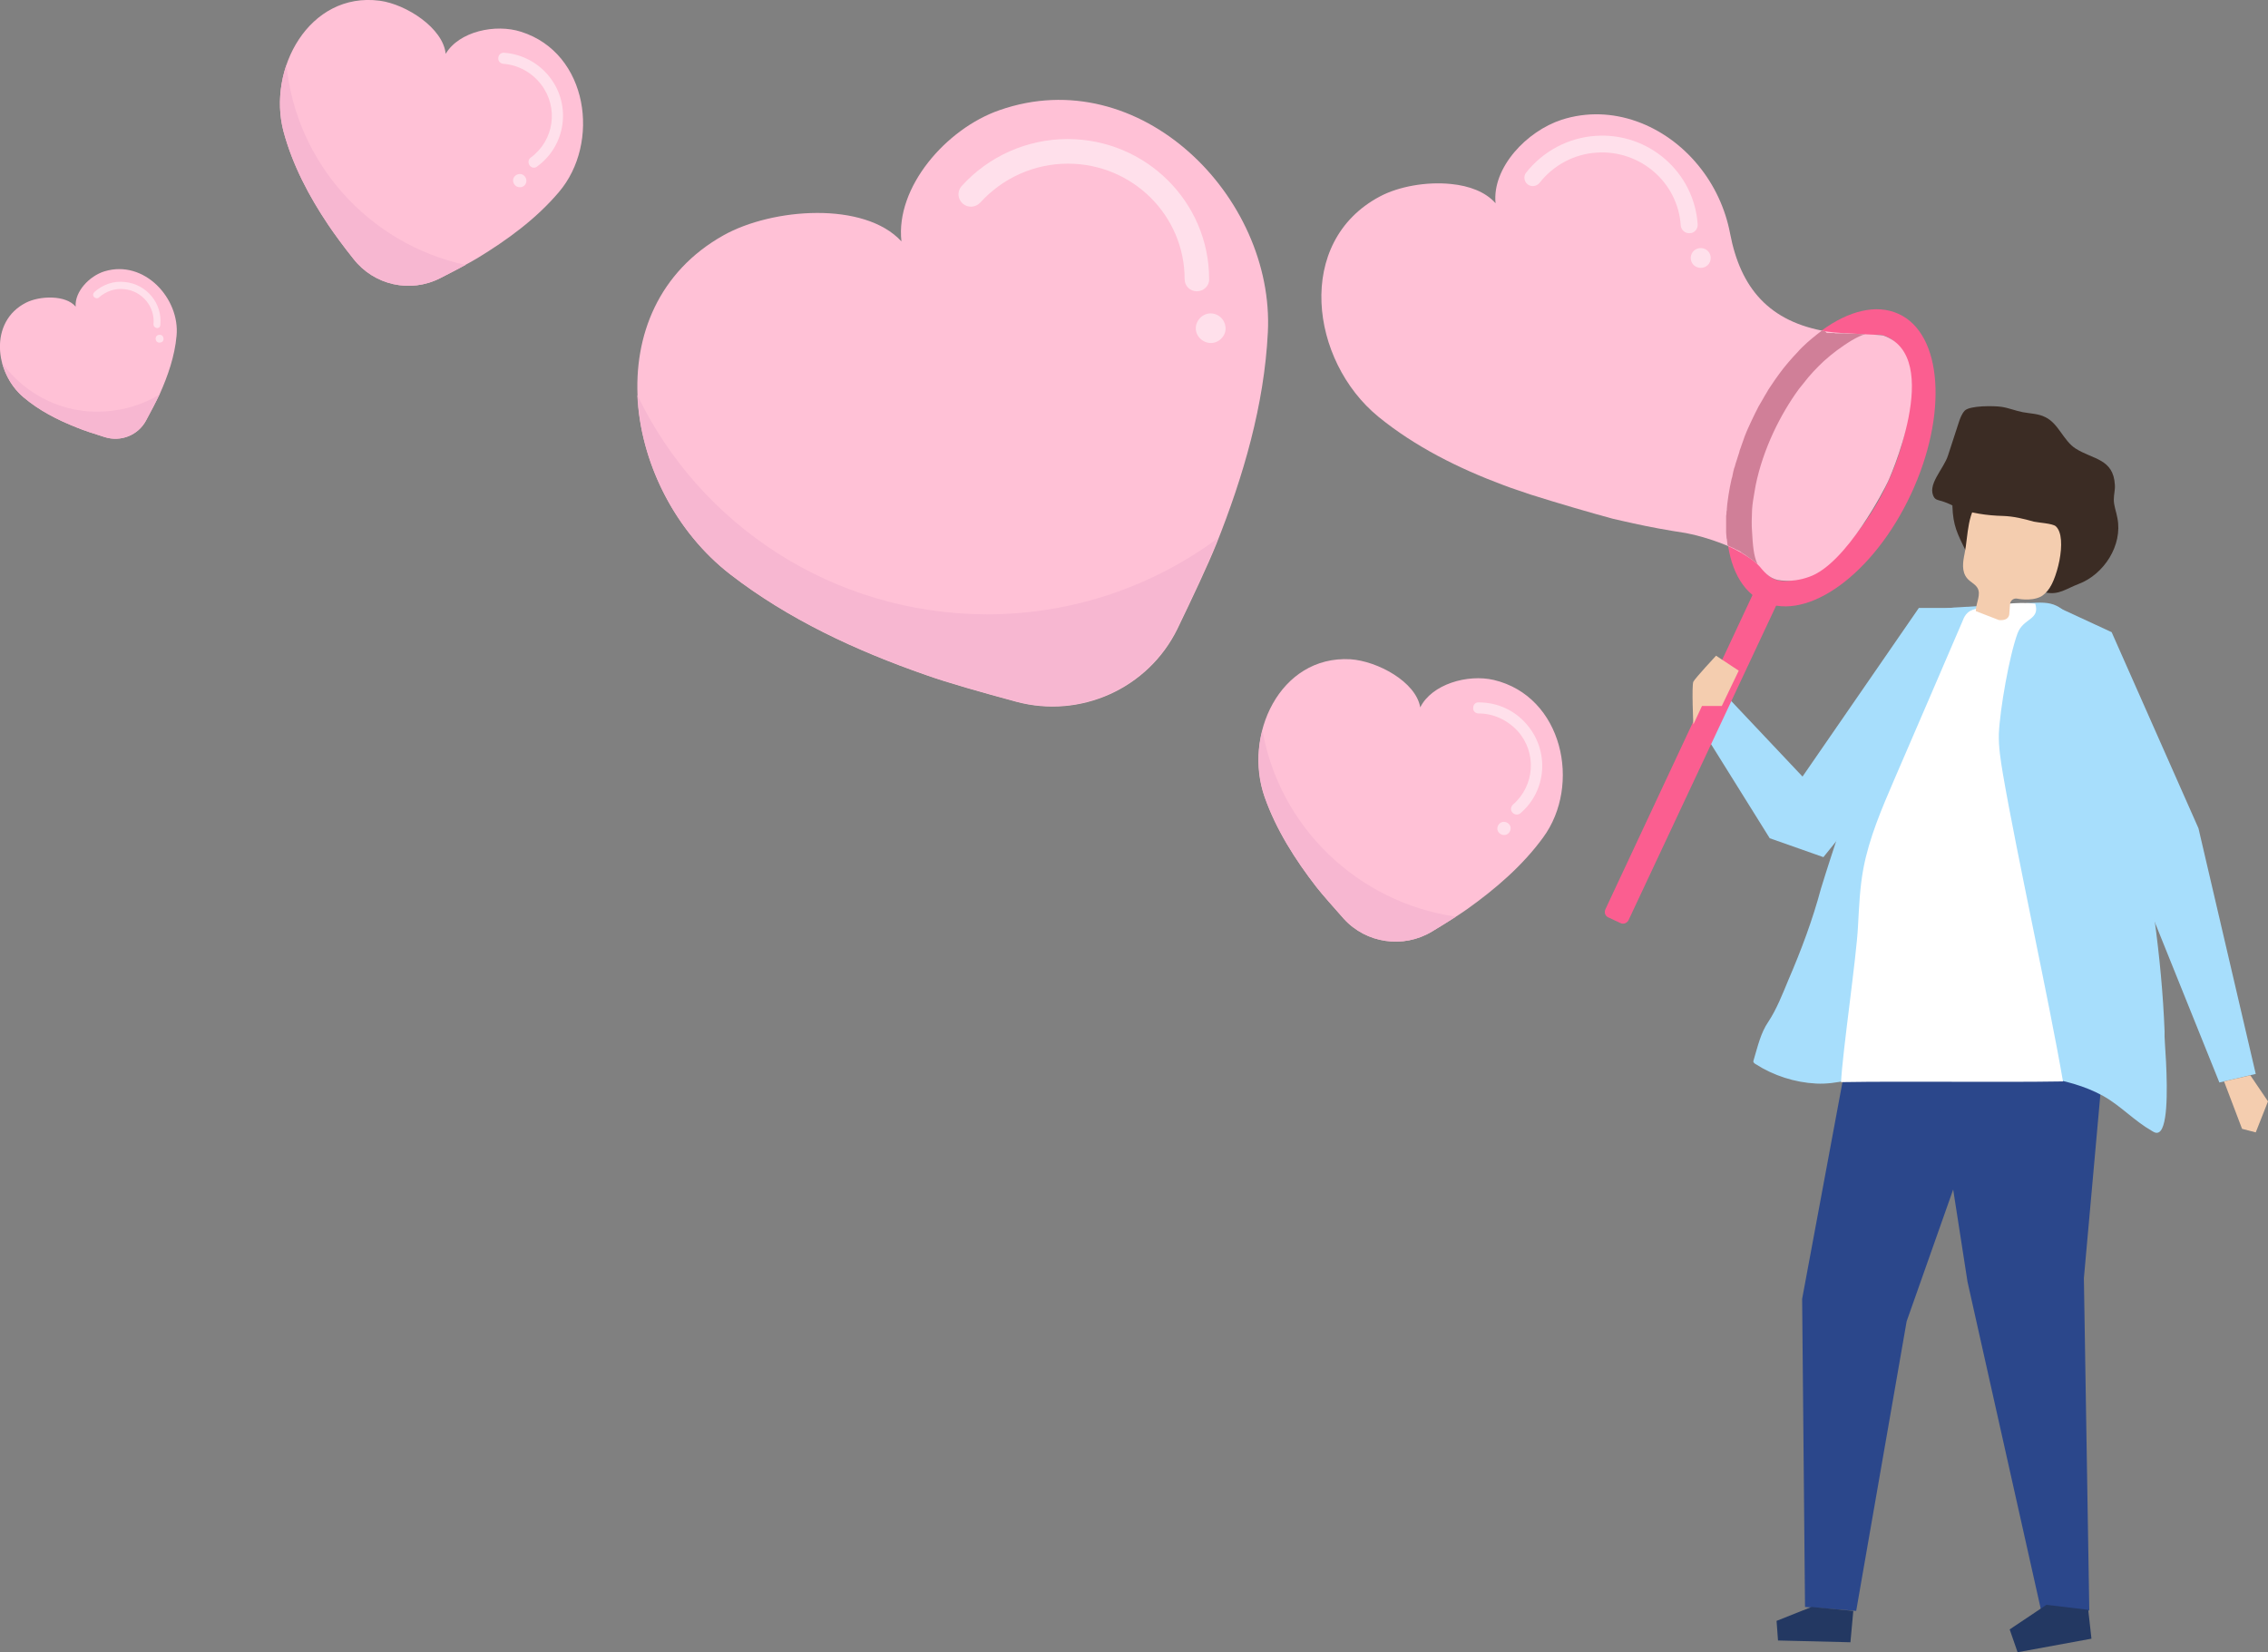 <svg width="221" height="161" viewBox="0 0 221 161" fill="none" xmlns="http://www.w3.org/2000/svg">
<rect x="0" y="0" width="221" height="161" fill="#808080" stroke="none"/>
<g clip-path="url(#clip0)">
<path d="M190.211 59.237H186.981L175.642 75.671L168.199 67.784L165.145 69.973L172.447 81.681L177.678 83.523L182.242 77.86L190.211 59.237Z" fill="#A7DEFC"/>
<path d="M183.928 32.833C185.121 33.389 185.894 35.022 186.034 37.384C186.139 38.774 185.999 40.303 185.648 41.936C185.297 43.673 184.7 45.41 183.892 47.147C183.085 48.884 182.102 50.448 181.014 51.837C179.996 53.158 178.872 54.235 177.749 55.069C175.853 56.458 174.062 56.945 172.869 56.423C171.675 55.868 170.903 54.235 170.762 51.872C170.657 50.483 170.797 48.954 171.149 47.321C171.5 45.584 172.096 43.846 172.904 42.109C173.711 40.372 174.694 38.809 175.783 37.419C176.801 36.099 177.924 35.022 179.048 34.188C180.979 32.763 182.734 32.277 183.928 32.833ZM184.981 30.575C180.663 28.629 174.238 33.319 170.622 41.067C167.006 48.815 167.532 56.702 171.851 58.647C176.169 60.593 182.594 55.902 186.21 48.155C189.826 40.407 189.299 32.52 184.981 30.575Z" fill="#FB5E90"/>
<path d="M157.912 89.951L156.719 89.395C156.403 89.256 156.298 88.909 156.438 88.596L171.043 57.397C171.183 57.084 171.534 56.98 171.85 57.119L173.044 57.675C173.36 57.814 173.465 58.161 173.325 58.474L158.685 89.673C158.544 89.951 158.193 90.09 157.912 89.951Z" fill="#FB5E90"/>
<path d="M183.506 32.694C183.155 32.59 179.363 32.52 178.064 32.312C172.377 31.374 169.604 28.073 168.585 22.757C168.129 20.325 167.041 17.997 165.461 16.087C162.266 12.195 157.105 10.076 152.155 11.674C150.47 12.23 148.785 13.377 147.556 14.836C146.327 16.295 145.555 18.067 145.731 19.804C144.748 18.692 143.168 18.102 141.377 17.928C138.99 17.685 136.287 18.171 134.461 19.144C126.141 23.556 127.65 35.161 134.321 40.615C137.902 43.534 142.15 45.653 146.538 47.286C147.24 47.564 148.153 47.842 149.136 48.189C151.769 49.023 155.104 49.996 157.176 50.552C157.808 50.691 158.51 50.864 159.177 51.004C160.757 51.351 162.442 51.664 164.267 51.941C165.391 52.15 166.514 52.497 167.567 52.88C168.515 53.227 169.428 53.679 170.271 54.235C170.692 54.513 171.183 54.86 171.499 55.242C172.061 55.937 172.623 56.493 173.571 56.562C174.483 56.667 175.396 56.528 176.274 56.215C179.96 54.964 183.787 47.321 183.892 47.078C183.927 47.112 189.544 34.744 183.506 32.694Z" fill="#FFC1D6"/>
<path d="M177.538 32.207C176.906 32.693 176.239 33.215 175.607 33.84C175.466 33.979 175.291 34.153 175.15 34.326C175.01 34.5 174.835 34.639 174.694 34.813C174.554 34.986 174.378 35.16 174.238 35.334C174.097 35.508 173.957 35.681 173.781 35.89C173.641 36.063 173.5 36.272 173.36 36.446C173.22 36.654 173.079 36.828 172.939 37.036C172.798 37.245 172.658 37.453 172.517 37.662C172.377 37.87 172.237 38.079 172.131 38.287C171.991 38.496 171.885 38.704 171.745 38.947C171.605 39.156 171.499 39.399 171.359 39.607C171.254 39.85 171.113 40.059 171.008 40.302C170.902 40.545 170.762 40.789 170.657 41.032C170.551 41.275 170.411 41.553 170.306 41.796C170.271 41.866 170.235 41.97 170.2 42.039C170.13 42.213 170.06 42.387 169.99 42.56C169.955 42.665 169.919 42.769 169.884 42.873C169.814 43.047 169.779 43.186 169.709 43.36C169.674 43.464 169.639 43.568 169.604 43.672C169.533 43.811 169.498 43.985 169.463 44.124C169.428 44.228 169.393 44.332 169.358 44.437C169.323 44.576 169.252 44.749 169.217 44.888C169.182 44.992 169.147 45.097 169.112 45.201C169.077 45.34 169.042 45.514 168.972 45.653C168.936 45.757 168.936 45.861 168.901 45.931C168.866 46.104 168.831 46.278 168.796 46.452C168.761 46.521 168.761 46.626 168.726 46.695C168.621 47.181 168.515 47.668 168.445 48.154C168.445 48.224 168.41 48.293 168.41 48.397C168.375 48.571 168.375 48.71 168.34 48.884C168.34 48.988 168.305 49.057 168.305 49.162C168.305 49.301 168.269 49.44 168.269 49.579C168.269 49.683 168.269 49.752 168.234 49.857C168.234 49.996 168.234 50.135 168.199 50.273C168.199 50.378 168.199 50.447 168.199 50.551C168.199 50.69 168.199 50.829 168.199 50.968C168.199 51.073 168.199 51.142 168.199 51.246C168.199 51.385 168.199 51.524 168.199 51.663C168.199 51.733 168.199 51.837 168.199 51.906C168.199 52.045 168.234 52.184 168.234 52.323C168.234 52.393 168.234 52.462 168.269 52.532C168.305 52.74 168.305 52.949 168.34 53.157C168.515 53.227 168.656 53.296 168.796 53.366H168.831C168.972 53.435 169.147 53.539 169.288 53.609C169.288 53.609 169.288 53.609 169.323 53.609C169.463 53.678 169.604 53.748 169.709 53.852C169.744 53.887 169.779 53.887 169.814 53.922C169.955 53.991 170.095 54.095 170.235 54.2C170.587 54.443 170.938 54.686 171.254 54.964C170.867 54.165 170.797 53.053 170.727 51.837C170.692 51.489 170.692 51.142 170.692 50.76C170.692 50.413 170.727 50.03 170.727 49.648C170.762 49.092 170.867 48.502 170.973 47.876C171.008 47.668 171.043 47.459 171.078 47.286C171.429 45.548 172.026 43.811 172.833 42.074C173.536 40.58 174.378 39.156 175.291 37.905C175.431 37.731 175.572 37.557 175.712 37.384C176.344 36.55 177.046 35.82 177.713 35.195C178.135 34.813 178.556 34.465 178.977 34.153C179.925 33.458 180.978 32.763 181.786 32.554H181.751C181.68 32.554 181.645 32.554 181.575 32.554C181.54 32.554 181.54 32.554 181.505 32.554C181.47 32.554 181.4 32.554 181.364 32.554C181.154 32.554 180.978 32.52 180.768 32.52H180.733C180.662 32.52 180.592 32.52 180.522 32.52C180.487 32.52 180.487 32.52 180.452 32.52C180.381 32.52 180.311 32.52 180.241 32.52H180.206C180.03 32.52 179.855 32.485 179.714 32.485H179.679C179.609 32.485 179.539 32.485 179.469 32.485C179.434 32.485 179.434 32.485 179.398 32.485C179.328 32.485 179.293 32.485 179.223 32.485C179.188 32.485 179.188 32.485 179.153 32.485C179.082 32.485 179.047 32.485 178.977 32.485H178.942C178.872 32.485 178.802 32.485 178.731 32.45H178.696C178.626 32.45 178.591 32.45 178.521 32.45C178.486 32.45 178.486 32.45 178.451 32.45C178.415 32.45 178.38 32.45 178.31 32.45C178.275 32.45 178.275 32.45 178.24 32.45C178.205 32.45 178.17 32.45 178.135 32.45H178.099C178.064 32.45 177.994 32.45 177.959 32.416C177.889 32.242 177.713 32.242 177.538 32.207Z" fill="#D07F98"/>
<path opacity="0.5" d="M164.653 22.723C164.197 22.757 163.81 22.41 163.775 21.958C163.494 17.754 159.808 14.593 155.595 14.87C153.384 15.009 151.382 16.087 150.013 17.824C149.732 18.171 149.206 18.241 148.855 17.963C148.504 17.685 148.433 17.164 148.714 16.816C150.364 14.732 152.822 13.411 155.49 13.238C160.616 12.89 165.074 16.747 165.425 21.854C165.46 22.305 165.109 22.723 164.653 22.723Z" fill="white"/>
<path opacity="0.5" d="M166.514 25.711C166.198 26.128 165.601 26.232 165.144 25.919C164.723 25.606 164.618 25.016 164.934 24.564C165.25 24.147 165.847 24.043 166.303 24.356C166.724 24.668 166.83 25.259 166.514 25.711Z" fill="white"/>
<path d="M97.388 10.736C92.193 12.543 87.243 18.241 87.839 23.521C84.223 19.595 75.271 20.256 70.496 22.931C57.858 30.018 60.666 47.842 71.163 55.972C76.816 60.349 83.416 63.407 90.192 65.769C92.333 66.534 95.668 67.472 99.003 68.375C105.288 70.077 111.888 67.089 114.731 61.287C116.206 58.23 117.68 55.103 118.523 53.018C121.156 46.417 123.192 39.469 123.543 32.381C124.21 19.178 111.08 5.941 97.388 10.736Z" fill="#FFC1D6"/>
<path opacity="0.5" d="M116.627 28.385C115.96 28.385 115.434 27.864 115.434 27.204C115.434 20.985 110.343 15.947 104.059 15.947C100.794 15.947 97.704 17.337 95.528 19.734C95.072 20.221 94.334 20.29 93.808 19.838C93.316 19.387 93.246 18.657 93.702 18.136C96.335 15.217 100.092 13.55 104.024 13.55C111.642 13.55 117.821 19.665 117.821 27.204C117.856 27.829 117.294 28.385 116.627 28.385Z" fill="white"/>
<path opacity="0.5" d="M119.085 32.902C118.558 33.528 117.681 33.597 117.049 33.076C116.417 32.555 116.346 31.686 116.873 31.061C117.4 30.435 118.277 30.366 118.909 30.887C119.506 31.408 119.611 32.312 119.085 32.902Z" fill="white"/>
<path d="M62.105 38.496C62.386 45.028 65.757 51.768 71.128 55.937C76.78 60.315 83.38 63.372 90.156 65.735C92.298 66.499 95.633 67.437 98.968 68.341C105.252 70.043 111.852 67.055 114.696 61.253C116.171 58.196 117.645 55.069 118.488 52.984C118.558 52.81 118.628 52.602 118.698 52.428C112.414 57.084 104.62 59.863 96.159 59.863C81.099 59.828 68.144 51.108 62.105 38.496Z" fill="#F7B7D1"/>
<path d="M145.554 66.255C142.991 65.665 139.515 66.672 138.392 68.93C137.971 66.429 134.214 64.414 131.581 64.24C124.665 63.858 121.119 71.71 123.226 77.651C124.349 80.847 126.21 83.766 128.281 86.441C128.913 87.24 129.931 88.386 130.949 89.533C133.126 91.93 136.742 92.451 139.515 90.784C140.849 89.985 142.113 89.186 142.956 88.595C145.729 86.615 148.362 84.356 150.363 81.612C154.12 76.504 152.294 67.853 145.554 66.255Z" fill="#FFC1D6"/>
<path opacity="0.5" d="M147.379 79.179C147.168 78.971 147.203 78.624 147.414 78.415C149.555 76.574 149.766 73.343 147.905 71.258C146.922 70.181 145.553 69.521 144.079 69.521C143.763 69.521 143.517 69.278 143.552 68.965C143.552 68.652 143.798 68.409 144.114 68.444C145.904 68.444 147.589 69.208 148.748 70.563C150.995 73.134 150.749 77.025 148.151 79.249C147.941 79.423 147.589 79.423 147.379 79.179Z" fill="white"/>
<path opacity="0.5" d="M146.571 81.368C146.22 81.368 145.904 81.09 145.904 80.742C145.904 80.395 146.185 80.082 146.536 80.082C146.887 80.082 147.203 80.36 147.203 80.707C147.203 81.055 146.922 81.368 146.571 81.368Z" fill="white"/>
<path d="M123.015 71.154C122.453 73.274 122.524 75.567 123.226 77.651C124.349 80.848 126.21 83.766 128.281 86.441C128.913 87.24 129.931 88.387 130.949 89.533C133.126 91.931 136.742 92.452 139.516 90.784C140.323 90.298 141.166 89.777 141.868 89.325C132.283 87.935 124.665 80.57 123.015 71.154Z" fill="#F7B7D1"/>
<path d="M50.766 3.093C48.273 2.293 44.727 3.058 43.428 5.247C43.182 2.745 39.601 0.417 37.004 0.07C30.122 -0.833 26.015 6.741 27.63 12.821C28.508 16.087 30.122 19.144 32.018 21.958C32.58 22.792 33.493 24.043 34.441 25.224C36.442 27.795 39.988 28.594 42.901 27.1C44.271 26.405 45.64 25.676 46.518 25.154C49.431 23.383 52.24 21.333 54.452 18.727C58.524 13.967 57.366 5.177 50.766 3.093Z" fill="#FFC1D6"/>
<path opacity="0.5" d="M51.609 16.121C51.433 15.878 51.468 15.531 51.714 15.357C53.996 13.689 54.453 10.493 52.732 8.235C51.855 7.088 50.521 6.324 49.046 6.219C48.73 6.185 48.52 5.942 48.555 5.629C48.59 5.316 48.836 5.108 49.151 5.142C50.942 5.281 52.557 6.185 53.61 7.574C55.681 10.284 55.12 14.176 52.381 16.191C52.136 16.434 51.785 16.364 51.609 16.121Z" fill="white"/>
<path opacity="0.5" d="M50.626 18.241C50.275 18.241 49.994 17.928 49.994 17.581C49.994 17.233 50.31 16.955 50.661 16.955C51.012 16.955 51.293 17.268 51.293 17.615C51.293 17.997 50.977 18.275 50.626 18.241Z" fill="white"/>
<path d="M27.911 6.323C27.209 8.373 27.068 10.701 27.63 12.82C28.508 16.086 30.122 19.143 32.018 21.958C32.58 22.791 33.493 24.042 34.441 25.224C36.442 27.794 39.988 28.594 42.901 27.1C43.779 26.648 44.622 26.231 45.359 25.814C35.915 23.764 28.859 15.843 27.911 6.323Z" fill="#F7B7D1"/>
<path d="M10.181 26.44C8.707 26.892 7.267 28.42 7.372 29.879C6.425 28.733 3.897 28.802 2.528 29.497C-1.088 31.339 -0.527 36.342 2.282 38.704C3.792 39.99 5.617 40.928 7.478 41.657C8.145 41.935 9.198 42.283 10.216 42.595C11.761 43.082 13.446 42.422 14.218 40.997C14.71 40.059 15.236 39.086 15.553 38.426C16.36 36.62 17.027 34.709 17.203 32.728C17.554 29.115 14.078 25.259 10.181 26.44Z" fill="#FFC1D6"/>
<path opacity="0.5" d="M15.272 31.964C15.097 31.93 14.956 31.791 14.956 31.617C15.132 29.914 13.868 28.351 12.113 28.177C11.2 28.073 10.322 28.386 9.655 28.976C9.515 29.115 9.304 29.081 9.164 28.942C9.023 28.803 9.058 28.594 9.199 28.455C10.006 27.726 11.095 27.343 12.183 27.482C14.289 27.691 15.834 29.567 15.623 31.651C15.623 31.86 15.448 31.999 15.272 31.964Z" fill="white"/>
<path opacity="0.5" d="M15.833 33.284C15.658 33.423 15.412 33.423 15.271 33.284C15.131 33.11 15.131 32.867 15.271 32.728C15.412 32.589 15.693 32.589 15.833 32.728C15.973 32.902 15.973 33.145 15.833 33.284Z" fill="white"/>
<path d="M0.211 35.368C0.562 36.654 1.264 37.835 2.282 38.703C3.792 39.989 5.617 40.927 7.478 41.657C8.145 41.935 9.198 42.282 10.216 42.595C11.761 43.081 13.446 42.421 14.219 40.997C14.71 40.093 15.237 39.12 15.518 38.46C13.973 39.398 12.182 39.954 10.252 40.093C6.179 40.371 2.458 38.46 0.211 35.368Z" fill="#F7B7D1"/>
<path d="M165.004 70.599C165.004 70.599 164.828 66.812 165.004 66.43C165.179 66.082 167.216 63.894 167.216 63.894L169.427 65.353L167.777 68.792H165.846L165.004 70.599Z" fill="#F4CDAF"/>
<path d="M180.731 99.019L175.605 126.57L175.886 156.588L180.872 156.97L185.787 128.759L196.284 99.019H180.731Z" fill="#2B478B"/>
<path d="M186.91 93.945L191.72 124.901L198.917 157.039L203.586 156.935L203.059 124.554L205.728 94.814L186.91 93.945Z" fill="#2B478B"/>
<path d="M211.064 103.466C211.204 106.349 211.239 110.24 210.221 110.379C210.046 110.414 209.87 110.31 209.695 110.206C207.939 109.198 206.675 107.774 204.955 106.801C203.13 105.793 201.093 105.272 199.092 104.96C196.073 104.438 193.019 104.126 189.964 104.16C187.577 104.195 185.155 104.473 182.803 104.751C180.837 104.994 179.011 105.689 176.975 105.585C174.903 105.481 172.832 104.821 171.042 103.674C170.971 103.639 170.901 103.57 170.866 103.5C170.831 103.431 170.866 103.327 170.901 103.222C171.287 101.937 171.568 100.651 172.305 99.574C173.113 98.358 173.71 96.83 174.271 95.475C175.5 92.626 176.624 89.638 177.431 86.615C178.695 82.481 180.134 78.485 181.328 74.351C182.171 71.502 182.908 68.583 184.102 65.839C185.014 63.719 186.664 60.592 188.736 59.585C189.438 59.237 190.21 59.203 190.983 59.168C193.3 59.029 195.582 58.89 197.899 58.751C198.741 58.716 199.619 58.647 200.391 59.029C201.55 59.585 202.252 60.905 202.849 62.121C205.552 67.645 207.342 73.656 208.431 79.84C208.993 83.071 209.519 86.337 209.94 89.568C210.432 93.216 210.783 96.864 210.923 100.512C210.888 100.964 210.994 102.111 211.064 103.466Z" fill="#A7DEFC"/>
<path d="M194.773 71.502C194.738 72.788 194.949 74.073 195.16 75.359C196.494 83.141 199.688 97.594 201.023 105.377C194.844 105.481 185.575 105.342 179.396 105.446C179.537 102.528 180.906 93.217 181.047 90.264C181.152 88.388 181.222 86.511 181.573 84.635C182.135 81.647 183.364 78.798 184.557 76.019C186.804 70.842 189.016 65.665 191.263 60.454C191.368 60.176 191.508 59.898 191.754 59.69C192.035 59.446 192.421 59.342 192.772 59.273C194.528 58.925 196.529 58.613 198.319 58.821C198.811 60.419 197.161 60.211 196.599 61.705C195.792 63.894 194.879 69.105 194.773 71.502Z" fill="white"/>
<path d="M176.519 156.588L173.113 157.943L173.254 159.854L180.31 160.027L180.591 156.97L176.519 156.588Z" fill="#233862"/>
<path d="M199.409 156.379L195.828 158.776L196.6 161L203.797 159.679L203.482 156.865L199.409 156.379Z" fill="#233862"/>
<path d="M190.246 49.3C190.316 51.246 190.702 51.941 191.615 53.817C192.142 52.219 192.633 50.586 193.16 48.988C192.528 48.988 191.896 48.953 191.264 48.953C190.878 48.918 190.422 48.953 190.246 49.3Z" fill="#3B2C24"/>
<path d="M191.44 53.922C191.791 52.254 191.651 49.648 193.16 48.571C194.846 47.39 197.198 47.772 199.058 48.641C200.533 49.336 202.007 50.517 202.218 52.115C202.394 53.678 201.376 55.103 200.393 56.319C199.936 56.91 199.48 57.848 198.813 58.16C197.865 58.612 196.566 58.334 196.566 58.334C196.215 58.265 195.899 58.508 195.864 58.855L195.794 59.793C195.794 59.793 195.829 60.523 194.775 60.419C194.038 60.141 193.266 59.828 192.529 59.55C192.529 58.751 193.09 57.917 192.669 57.257C192.423 56.875 191.967 56.701 191.686 56.354C191.124 55.694 191.265 54.755 191.44 53.922Z" fill="#F4CDAF"/>
<path d="M189.824 44.367C190.175 43.29 190.526 42.213 190.877 41.136C191.018 40.719 191.158 40.337 191.439 40.024C191.931 39.503 194.318 39.538 195.02 39.642C195.722 39.746 196.389 40.024 197.091 40.163C197.829 40.302 198.636 40.302 199.303 40.65C200.602 41.275 201.059 42.943 202.252 43.707C203.937 44.784 205.938 44.68 206.079 47.251C206.114 47.737 205.974 48.189 205.974 48.675C205.974 49.301 206.219 49.857 206.325 50.482C206.851 53.123 205.026 55.971 202.533 56.91C201.339 57.361 200.637 57.987 199.373 57.743C200.356 56.91 201.55 52.393 200.321 51.281C200.005 51.003 198.636 50.934 198.18 50.83C197.197 50.552 196.214 50.308 195.161 50.274C193.616 50.239 192.036 49.996 190.561 49.474C190.386 49.405 190.281 49.231 190.07 49.162C189.017 48.675 188.736 48.814 188.49 48.502C187.683 47.286 189.403 45.722 189.824 44.367Z" fill="#3B2C24"/>
<path d="M200.357 59.099L205.764 61.6L214.224 80.709L219.806 104.647L216.261 105.481L206.957 82.377L197.303 63.928L200.357 59.099Z" fill="#A7DEFC"/>
<path d="M219.28 104.785L221 107.321L219.806 110.344L218.472 109.997L216.717 105.376L219.28 104.785Z" fill="#F4CDAF"/>
</g>
<defs>
<clipPath id="clip0">
<rect width="221" height="161" fill="white"/>
</clipPath>
</defs>
</svg>

